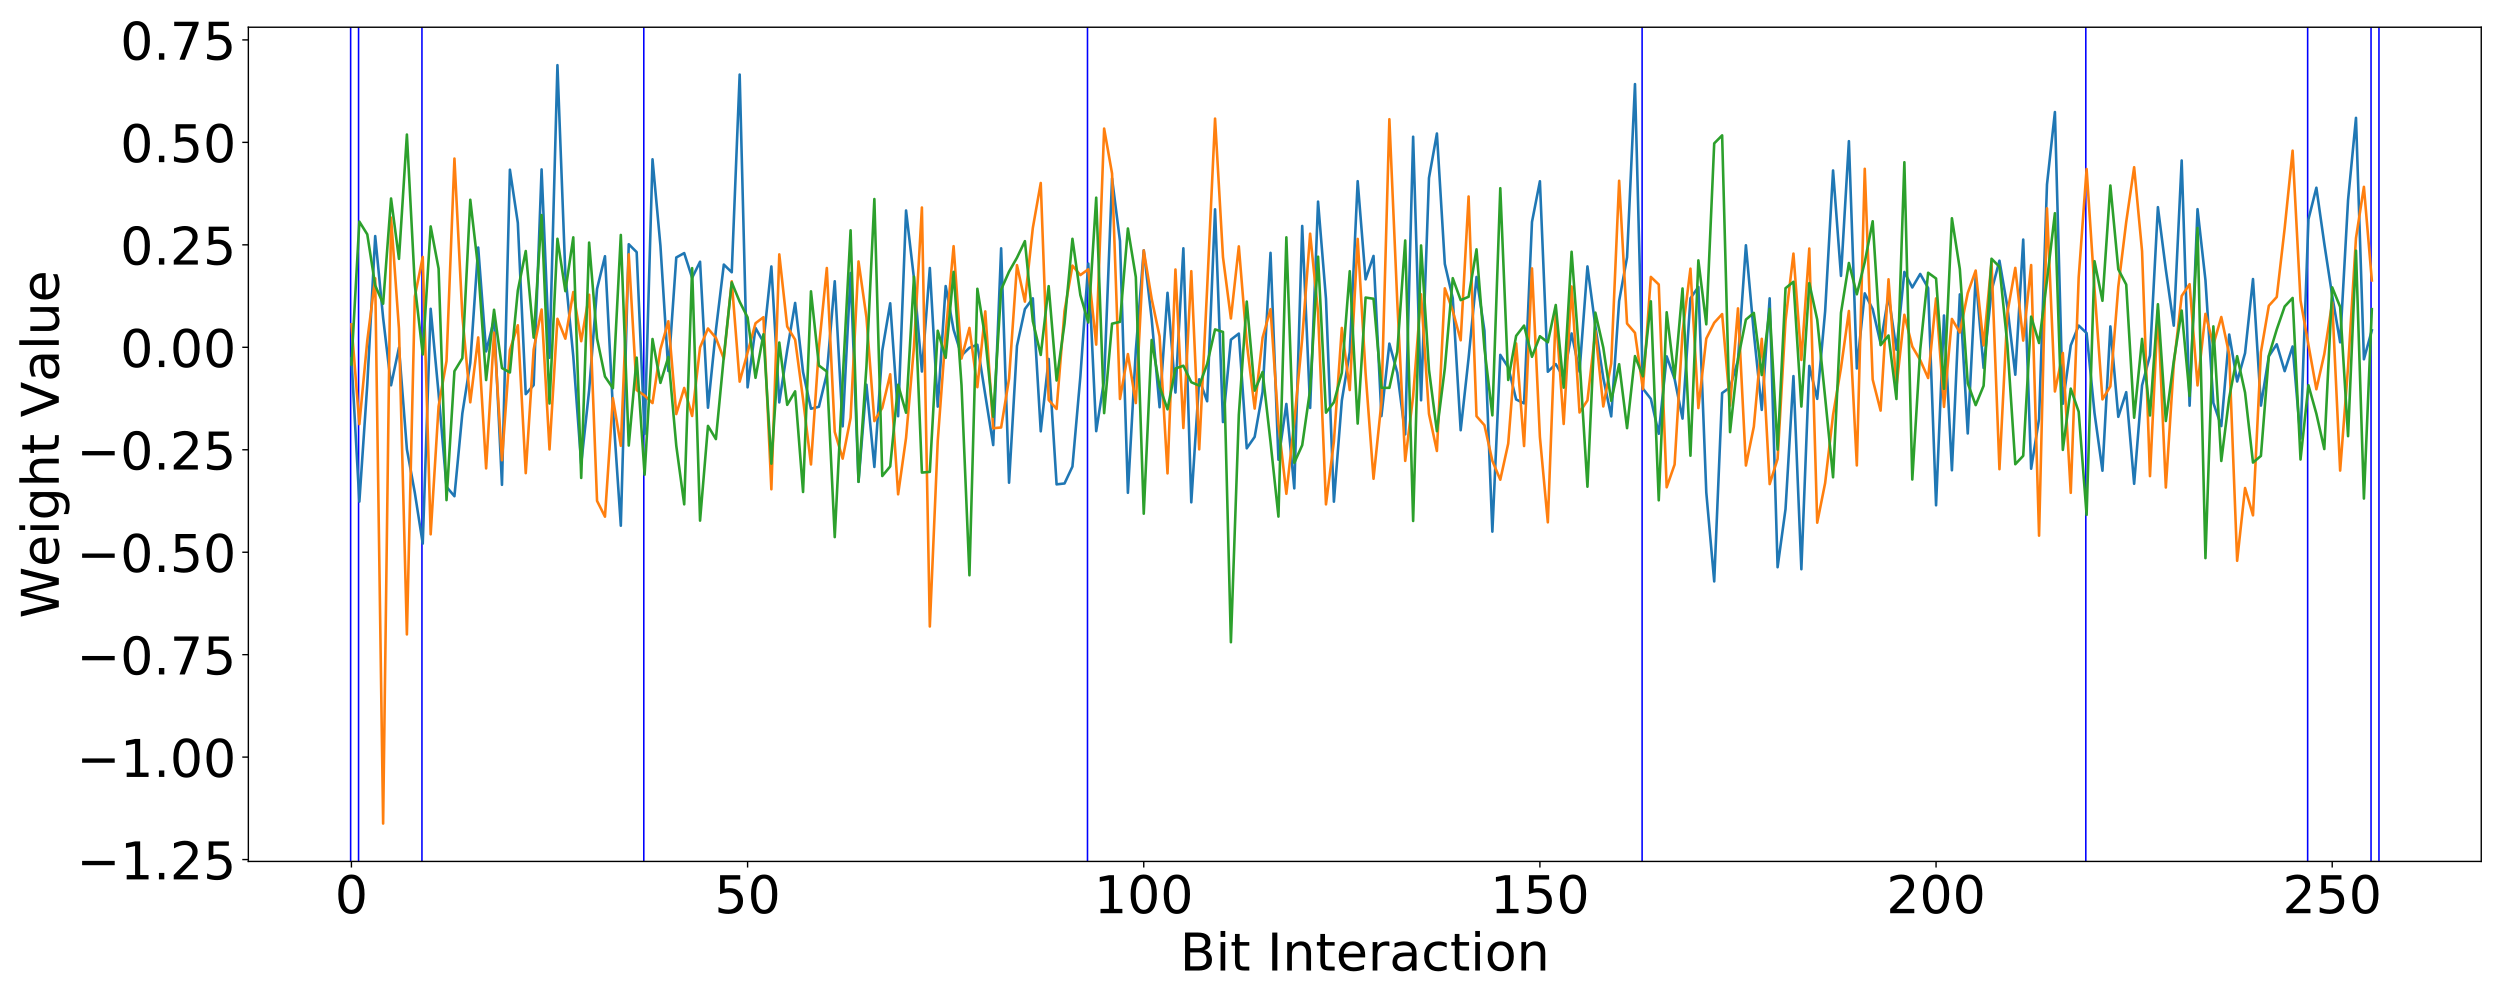 <?xml version="1.0" encoding="utf-8" standalone="no"?>
<!DOCTYPE svg PUBLIC "-//W3C//DTD SVG 1.1//EN"
  "http://www.w3.org/Graphics/SVG/1.1/DTD/svg11.dtd">
<!-- Created with matplotlib (https://matplotlib.org/) -->
<svg height="576pt" version="1.1" viewBox="0 0 1440 576" width="1440pt" xmlns="http://www.w3.org/2000/svg" xmlns:xlink="http://www.w3.org/1999/xlink">
 <defs>
  <style type="text/css">
*{stroke-linecap:butt;stroke-linejoin:round;white-space:pre;}
  </style>
 </defs>
 <g id="figure_1">
  <g id="patch_1">
   <path d="M 0 576 
L 1440 576 
L 1440 0 
L 0 0 
z
" style="fill:#ffffff;"/>
  </g>
  <g id="axes_1">
   <g id="patch_2">
    <path d="M 143.05 496.2 
L 1429.2 496.2 
L 1429.2 15.696 
L 143.05 15.696 
z
" style="fill:#ffffff;"/>
   </g>
   <g id="patch_3">
    <path clip-path="url(#pd18d108226)" d="M 201.511 496.2 
L 201.511 15.696 
L 202.424 15.696 
L 202.424 496.2 
z
" style="fill:#0000ff;"/>
   </g>
   <g id="patch_4">
    <path clip-path="url(#pd18d108226)" d="M 206.075 496.2 
L 206.075 15.696 
L 206.988 15.696 
L 206.988 496.2 
z
" style="fill:#0000ff;"/>
   </g>
   <g id="patch_5">
    <path clip-path="url(#pd18d108226)" d="M 242.585 496.2 
L 242.585 15.696 
L 243.498 15.696 
L 243.498 496.2 
z
" style="fill:#0000ff;"/>
   </g>
   <g id="patch_6">
    <path clip-path="url(#pd18d108226)" d="M 370.369 496.2 
L 370.369 15.696 
L 371.282 15.696 
L 371.282 496.2 
z
" style="fill:#0000ff;"/>
   </g>
   <g id="patch_7">
    <path clip-path="url(#pd18d108226)" d="M 625.938 496.2 
L 625.938 15.696 
L 626.851 15.696 
L 626.851 496.2 
z
" style="fill:#0000ff;"/>
   </g>
   <g id="patch_8">
    <path clip-path="url(#pd18d108226)" d="M 945.399 496.2 
L 945.399 15.696 
L 946.312 15.696 
L 946.312 496.2 
z
" style="fill:#0000ff;"/>
   </g>
   <g id="patch_9">
    <path clip-path="url(#pd18d108226)" d="M 1200.968 496.2 
L 1200.968 15.696 
L 1201.881 15.696 
L 1201.881 496.2 
z
" style="fill:#0000ff;"/>
   </g>
   <g id="patch_10">
    <path clip-path="url(#pd18d108226)" d="M 1328.752 496.2 
L 1328.752 15.696 
L 1329.665 15.696 
L 1329.665 496.2 
z
" style="fill:#0000ff;"/>
   </g>
   <g id="patch_11">
    <path clip-path="url(#pd18d108226)" d="M 1365.262 496.2 
L 1365.262 15.696 
L 1366.175 15.696 
L 1366.175 496.2 
z
" style="fill:#0000ff;"/>
   </g>
   <g id="patch_12">
    <path clip-path="url(#pd18d108226)" d="M 1369.826 496.2 
L 1369.826 15.696 
L 1370.739 15.696 
L 1370.739 496.2 
z
" style="fill:#0000ff;"/>
   </g>
   <g id="matplotlib.axis_1">
    <g id="xtick_1">
     <g id="line2d_1">
      <defs>
       <path d="M 0 0 
L 0 3.5 
" id="m5881b4570d" style="stroke:#000000;stroke-width:0.8;"/>
      </defs>
      <g>
       <use style="stroke:#000000;stroke-width:0.8;" x="202.424" xlink:href="#m5881b4570d" y="496.2"/>
      </g>
     </g>
     <g id="text_1">
      <!-- 0 -->
      <defs>
       <path d="M 31.781 66.406 
Q 24.172 66.406 20.328 58.906 
Q 16.5 51.422 16.5 36.375 
Q 16.5 21.391 20.328 13.891 
Q 24.172 6.391 31.781 6.391 
Q 39.453 6.391 43.281 13.891 
Q 47.125 21.391 47.125 36.375 
Q 47.125 51.422 43.281 58.906 
Q 39.453 66.406 31.781 66.406 
z
M 31.781 74.219 
Q 44.047 74.219 50.516 64.516 
Q 56.984 54.828 56.984 36.375 
Q 56.984 17.969 50.516 8.266 
Q 44.047 -1.422 31.781 -1.422 
Q 19.531 -1.422 13.062 8.266 
Q 6.594 17.969 6.594 36.375 
Q 6.594 54.828 13.062 64.516 
Q 19.531 74.219 31.781 74.219 
z
" id="DejaVuSans-48"/>
      </defs>
      <g transform="translate(192.88 525.995)scale(0.3 -0.3)">
       <use xlink:href="#DejaVuSans-48"/>
      </g>
     </g>
    </g>
    <g id="xtick_2">
     <g id="line2d_2">
      <g>
       <use style="stroke:#000000;stroke-width:0.8;" x="430.611" xlink:href="#m5881b4570d" y="496.2"/>
      </g>
     </g>
     <g id="text_2">
      <!-- 50 -->
      <defs>
       <path d="M 10.797 72.906 
L 49.516 72.906 
L 49.516 64.594 
L 19.828 64.594 
L 19.828 46.734 
Q 21.969 47.469 24.109 47.828 
Q 26.266 48.188 28.422 48.188 
Q 40.625 48.188 47.75 41.5 
Q 54.891 34.812 54.891 23.391 
Q 54.891 11.625 47.562 5.094 
Q 40.234 -1.422 26.906 -1.422 
Q 22.312 -1.422 17.547 -0.641 
Q 12.797 0.141 7.719 1.703 
L 7.719 11.625 
Q 12.109 9.234 16.797 8.062 
Q 21.484 6.891 26.703 6.891 
Q 35.156 6.891 40.078 11.328 
Q 45.016 15.766 45.016 23.391 
Q 45.016 31 40.078 35.438 
Q 35.156 39.891 26.703 39.891 
Q 22.75 39.891 18.812 39.016 
Q 14.891 38.141 10.797 36.281 
z
" id="DejaVuSans-53"/>
      </defs>
      <g transform="translate(411.523 525.995)scale(0.3 -0.3)">
       <use xlink:href="#DejaVuSans-53"/>
       <use x="63.623" xlink:href="#DejaVuSans-48"/>
      </g>
     </g>
    </g>
    <g id="xtick_3">
     <g id="line2d_3">
      <g>
       <use style="stroke:#000000;stroke-width:0.8;" x="658.797" xlink:href="#m5881b4570d" y="496.2"/>
      </g>
     </g>
     <g id="text_3">
      <!-- 100 -->
      <defs>
       <path d="M 12.406 8.297 
L 28.516 8.297 
L 28.516 63.922 
L 10.984 60.406 
L 10.984 69.391 
L 28.422 72.906 
L 38.281 72.906 
L 38.281 8.297 
L 54.391 8.297 
L 54.391 0 
L 12.406 0 
z
" id="DejaVuSans-49"/>
      </defs>
      <g transform="translate(630.166 525.995)scale(0.3 -0.3)">
       <use xlink:href="#DejaVuSans-49"/>
       <use x="63.623" xlink:href="#DejaVuSans-48"/>
       <use x="127.246" xlink:href="#DejaVuSans-48"/>
      </g>
     </g>
    </g>
    <g id="xtick_4">
     <g id="line2d_4">
      <g>
       <use style="stroke:#000000;stroke-width:0.8;" x="886.983" xlink:href="#m5881b4570d" y="496.2"/>
      </g>
     </g>
     <g id="text_4">
      <!-- 150 -->
      <g transform="translate(858.352 525.995)scale(0.3 -0.3)">
       <use xlink:href="#DejaVuSans-49"/>
       <use x="63.623" xlink:href="#DejaVuSans-53"/>
       <use x="127.246" xlink:href="#DejaVuSans-48"/>
      </g>
     </g>
    </g>
    <g id="xtick_5">
     <g id="line2d_5">
      <g>
       <use style="stroke:#000000;stroke-width:0.8;" x="1115.17" xlink:href="#m5881b4570d" y="496.2"/>
      </g>
     </g>
     <g id="text_5">
      <!-- 200 -->
      <defs>
       <path d="M 19.188 8.297 
L 53.609 8.297 
L 53.609 0 
L 7.328 0 
L 7.328 8.297 
Q 12.938 14.109 22.625 23.891 
Q 32.328 33.688 34.812 36.531 
Q 39.547 41.844 41.422 45.531 
Q 43.312 49.219 43.312 52.781 
Q 43.312 58.594 39.234 62.25 
Q 35.156 65.922 28.609 65.922 
Q 23.969 65.922 18.812 64.312 
Q 13.672 62.703 7.812 59.422 
L 7.812 69.391 
Q 13.766 71.781 18.938 73 
Q 24.125 74.219 28.422 74.219 
Q 39.75 74.219 46.484 68.547 
Q 53.219 62.891 53.219 53.422 
Q 53.219 48.922 51.531 44.891 
Q 49.859 40.875 45.406 35.406 
Q 44.188 33.984 37.641 27.219 
Q 31.109 20.453 19.188 8.297 
z
" id="DejaVuSans-50"/>
      </defs>
      <g transform="translate(1086.539 525.995)scale(0.3 -0.3)">
       <use xlink:href="#DejaVuSans-50"/>
       <use x="63.623" xlink:href="#DejaVuSans-48"/>
       <use x="127.246" xlink:href="#DejaVuSans-48"/>
      </g>
     </g>
    </g>
    <g id="xtick_6">
     <g id="line2d_6">
      <g>
       <use style="stroke:#000000;stroke-width:0.8;" x="1343.356" xlink:href="#m5881b4570d" y="496.2"/>
      </g>
     </g>
     <g id="text_6">
      <!-- 250 -->
      <g transform="translate(1314.725 525.995)scale(0.3 -0.3)">
       <use xlink:href="#DejaVuSans-50"/>
       <use x="63.623" xlink:href="#DejaVuSans-53"/>
       <use x="127.246" xlink:href="#DejaVuSans-48"/>
      </g>
     </g>
    </g>
    <g id="text_7">
     <!-- Bit Interaction -->
     <defs>
      <path d="M 19.672 34.812 
L 19.672 8.109 
L 35.5 8.109 
Q 43.453 8.109 47.281 11.406 
Q 51.125 14.703 51.125 21.484 
Q 51.125 28.328 47.281 31.562 
Q 43.453 34.812 35.5 34.812 
z
M 19.672 64.797 
L 19.672 42.828 
L 34.281 42.828 
Q 41.5 42.828 45.031 45.531 
Q 48.578 48.25 48.578 53.812 
Q 48.578 59.328 45.031 62.062 
Q 41.5 64.797 34.281 64.797 
z
M 9.812 72.906 
L 35.016 72.906 
Q 46.297 72.906 52.391 68.219 
Q 58.5 63.531 58.5 54.891 
Q 58.5 48.188 55.375 44.234 
Q 52.25 40.281 46.188 39.312 
Q 53.469 37.75 57.5 32.781 
Q 61.531 27.828 61.531 20.406 
Q 61.531 10.641 54.891 5.312 
Q 48.25 0 35.984 0 
L 9.812 0 
z
" id="DejaVuSans-66"/>
      <path d="M 9.422 54.688 
L 18.406 54.688 
L 18.406 0 
L 9.422 0 
z
M 9.422 75.984 
L 18.406 75.984 
L 18.406 64.594 
L 9.422 64.594 
z
" id="DejaVuSans-105"/>
      <path d="M 18.312 70.219 
L 18.312 54.688 
L 36.812 54.688 
L 36.812 47.703 
L 18.312 47.703 
L 18.312 18.016 
Q 18.312 11.328 20.141 9.422 
Q 21.969 7.516 27.594 7.516 
L 36.812 7.516 
L 36.812 0 
L 27.594 0 
Q 17.188 0 13.234 3.875 
Q 9.281 7.766 9.281 18.016 
L 9.281 47.703 
L 2.688 47.703 
L 2.688 54.688 
L 9.281 54.688 
L 9.281 70.219 
z
" id="DejaVuSans-116"/>
      <path id="DejaVuSans-32"/>
      <path d="M 9.812 72.906 
L 19.672 72.906 
L 19.672 0 
L 9.812 0 
z
" id="DejaVuSans-73"/>
      <path d="M 54.891 33.016 
L 54.891 0 
L 45.906 0 
L 45.906 32.719 
Q 45.906 40.484 42.875 44.328 
Q 39.844 48.188 33.797 48.188 
Q 26.516 48.188 22.312 43.547 
Q 18.109 38.922 18.109 30.906 
L 18.109 0 
L 9.078 0 
L 9.078 54.688 
L 18.109 54.688 
L 18.109 46.188 
Q 21.344 51.125 25.703 53.562 
Q 30.078 56 35.797 56 
Q 45.219 56 50.047 50.172 
Q 54.891 44.344 54.891 33.016 
z
" id="DejaVuSans-110"/>
      <path d="M 56.203 29.594 
L 56.203 25.203 
L 14.891 25.203 
Q 15.484 15.922 20.484 11.062 
Q 25.484 6.203 34.422 6.203 
Q 39.594 6.203 44.453 7.469 
Q 49.312 8.734 54.109 11.281 
L 54.109 2.781 
Q 49.266 0.734 44.188 -0.344 
Q 39.109 -1.422 33.891 -1.422 
Q 20.797 -1.422 13.156 6.188 
Q 5.516 13.812 5.516 26.812 
Q 5.516 40.234 12.766 48.109 
Q 20.016 56 32.328 56 
Q 43.359 56 49.781 48.891 
Q 56.203 41.797 56.203 29.594 
z
M 47.219 32.234 
Q 47.125 39.594 43.094 43.984 
Q 39.062 48.391 32.422 48.391 
Q 24.906 48.391 20.391 44.141 
Q 15.875 39.891 15.188 32.172 
z
" id="DejaVuSans-101"/>
      <path d="M 41.109 46.297 
Q 39.594 47.172 37.812 47.578 
Q 36.031 48 33.891 48 
Q 26.266 48 22.188 43.047 
Q 18.109 38.094 18.109 28.812 
L 18.109 0 
L 9.078 0 
L 9.078 54.688 
L 18.109 54.688 
L 18.109 46.188 
Q 20.953 51.172 25.484 53.578 
Q 30.031 56 36.531 56 
Q 37.453 56 38.578 55.875 
Q 39.703 55.766 41.062 55.516 
z
" id="DejaVuSans-114"/>
      <path d="M 34.281 27.484 
Q 23.391 27.484 19.188 25 
Q 14.984 22.516 14.984 16.5 
Q 14.984 11.719 18.141 8.906 
Q 21.297 6.109 26.703 6.109 
Q 34.188 6.109 38.703 11.406 
Q 43.219 16.703 43.219 25.484 
L 43.219 27.484 
z
M 52.203 31.203 
L 52.203 0 
L 43.219 0 
L 43.219 8.297 
Q 40.141 3.328 35.547 0.953 
Q 30.953 -1.422 24.312 -1.422 
Q 15.922 -1.422 10.953 3.297 
Q 6 8.016 6 15.922 
Q 6 25.141 12.172 29.828 
Q 18.359 34.516 30.609 34.516 
L 43.219 34.516 
L 43.219 35.406 
Q 43.219 41.609 39.141 45 
Q 35.062 48.391 27.688 48.391 
Q 23 48.391 18.547 47.266 
Q 14.109 46.141 10.016 43.891 
L 10.016 52.203 
Q 14.938 54.109 19.578 55.047 
Q 24.219 56 28.609 56 
Q 40.484 56 46.344 49.844 
Q 52.203 43.703 52.203 31.203 
z
" id="DejaVuSans-97"/>
      <path d="M 48.781 52.594 
L 48.781 44.188 
Q 44.969 46.297 41.141 47.344 
Q 37.312 48.391 33.406 48.391 
Q 24.656 48.391 19.812 42.844 
Q 14.984 37.312 14.984 27.297 
Q 14.984 17.281 19.812 11.734 
Q 24.656 6.203 33.406 6.203 
Q 37.312 6.203 41.141 7.25 
Q 44.969 8.297 48.781 10.406 
L 48.781 2.094 
Q 45.016 0.344 40.984 -0.531 
Q 36.969 -1.422 32.422 -1.422 
Q 20.062 -1.422 12.781 6.344 
Q 5.516 14.109 5.516 27.297 
Q 5.516 40.672 12.859 48.328 
Q 20.219 56 33.016 56 
Q 37.156 56 41.109 55.141 
Q 45.062 54.297 48.781 52.594 
z
" id="DejaVuSans-99"/>
      <path d="M 30.609 48.391 
Q 23.391 48.391 19.188 42.75 
Q 14.984 37.109 14.984 27.297 
Q 14.984 17.484 19.156 11.844 
Q 23.344 6.203 30.609 6.203 
Q 37.797 6.203 41.984 11.859 
Q 46.188 17.531 46.188 27.297 
Q 46.188 37.016 41.984 42.703 
Q 37.797 48.391 30.609 48.391 
z
M 30.609 56 
Q 42.328 56 49.016 48.375 
Q 55.719 40.766 55.719 27.297 
Q 55.719 13.875 49.016 6.219 
Q 42.328 -1.422 30.609 -1.422 
Q 18.844 -1.422 12.172 6.219 
Q 5.516 13.875 5.516 27.297 
Q 5.516 40.766 12.172 48.375 
Q 18.844 56 30.609 56 
z
" id="DejaVuSans-111"/>
     </defs>
     <g transform="translate(679.639 559.03)scale(0.3 -0.3)">
      <use xlink:href="#DejaVuSans-66"/>
      <use x="68.604" xlink:href="#DejaVuSans-105"/>
      <use x="96.387" xlink:href="#DejaVuSans-116"/>
      <use x="135.596" xlink:href="#DejaVuSans-32"/>
      <use x="167.383" xlink:href="#DejaVuSans-73"/>
      <use x="196.875" xlink:href="#DejaVuSans-110"/>
      <use x="260.254" xlink:href="#DejaVuSans-116"/>
      <use x="299.463" xlink:href="#DejaVuSans-101"/>
      <use x="360.986" xlink:href="#DejaVuSans-114"/>
      <use x="402.1" xlink:href="#DejaVuSans-97"/>
      <use x="463.379" xlink:href="#DejaVuSans-99"/>
      <use x="518.359" xlink:href="#DejaVuSans-116"/>
      <use x="557.568" xlink:href="#DejaVuSans-105"/>
      <use x="585.352" xlink:href="#DejaVuSans-111"/>
      <use x="646.533" xlink:href="#DejaVuSans-110"/>
     </g>
    </g>
   </g>
   <g id="matplotlib.axis_2">
    <g id="ytick_1">
     <g id="line2d_7">
      <defs>
       <path d="M 0 0 
L -3.5 0 
" id="m2fff2991c2" style="stroke:#000000;stroke-width:0.8;"/>
      </defs>
      <g>
       <use style="stroke:#000000;stroke-width:0.8;" x="143.05" xlink:href="#m2fff2991c2" y="495.121"/>
      </g>
     </g>
     <g id="text_8">
      <!-- −1.25 -->
      <defs>
       <path d="M 10.594 35.5 
L 73.188 35.5 
L 73.188 27.203 
L 10.594 27.203 
z
" id="DejaVuSans-8722"/>
       <path d="M 10.688 12.406 
L 21 12.406 
L 21 0 
L 10.688 0 
z
" id="DejaVuSans-46"/>
      </defs>
      <g transform="translate(44.114 506.518)scale(0.3 -0.3)">
       <use xlink:href="#DejaVuSans-8722"/>
       <use x="83.789" xlink:href="#DejaVuSans-49"/>
       <use x="147.412" xlink:href="#DejaVuSans-46"/>
       <use x="179.199" xlink:href="#DejaVuSans-50"/>
       <use x="242.822" xlink:href="#DejaVuSans-53"/>
      </g>
     </g>
    </g>
    <g id="ytick_2">
     <g id="line2d_8">
      <g>
       <use style="stroke:#000000;stroke-width:0.8;" x="143.05" xlink:href="#m2fff2991c2" y="436.105"/>
      </g>
     </g>
     <g id="text_9">
      <!-- −1.00 -->
      <g transform="translate(44.114 447.502)scale(0.3 -0.3)">
       <use xlink:href="#DejaVuSans-8722"/>
       <use x="83.789" xlink:href="#DejaVuSans-49"/>
       <use x="147.412" xlink:href="#DejaVuSans-46"/>
       <use x="179.199" xlink:href="#DejaVuSans-48"/>
       <use x="242.822" xlink:href="#DejaVuSans-48"/>
      </g>
     </g>
    </g>
    <g id="ytick_3">
     <g id="line2d_9">
      <g>
       <use style="stroke:#000000;stroke-width:0.8;" x="143.05" xlink:href="#m2fff2991c2" y="377.089"/>
      </g>
     </g>
     <g id="text_10">
      <!-- −0.75 -->
      <defs>
       <path d="M 8.203 72.906 
L 55.078 72.906 
L 55.078 68.703 
L 28.609 0 
L 18.312 0 
L 43.219 64.594 
L 8.203 64.594 
z
" id="DejaVuSans-55"/>
      </defs>
      <g transform="translate(44.114 388.486)scale(0.3 -0.3)">
       <use xlink:href="#DejaVuSans-8722"/>
       <use x="83.789" xlink:href="#DejaVuSans-48"/>
       <use x="147.412" xlink:href="#DejaVuSans-46"/>
       <use x="179.199" xlink:href="#DejaVuSans-55"/>
       <use x="242.822" xlink:href="#DejaVuSans-53"/>
      </g>
     </g>
    </g>
    <g id="ytick_4">
     <g id="line2d_10">
      <g>
       <use style="stroke:#000000;stroke-width:0.8;" x="143.05" xlink:href="#m2fff2991c2" y="318.073"/>
      </g>
     </g>
     <g id="text_11">
      <!-- −0.50 -->
      <g transform="translate(44.114 329.47)scale(0.3 -0.3)">
       <use xlink:href="#DejaVuSans-8722"/>
       <use x="83.789" xlink:href="#DejaVuSans-48"/>
       <use x="147.412" xlink:href="#DejaVuSans-46"/>
       <use x="179.199" xlink:href="#DejaVuSans-53"/>
       <use x="242.822" xlink:href="#DejaVuSans-48"/>
      </g>
     </g>
    </g>
    <g id="ytick_5">
     <g id="line2d_11">
      <g>
       <use style="stroke:#000000;stroke-width:0.8;" x="143.05" xlink:href="#m2fff2991c2" y="259.057"/>
      </g>
     </g>
     <g id="text_12">
      <!-- −0.25 -->
      <g transform="translate(44.114 270.454)scale(0.3 -0.3)">
       <use xlink:href="#DejaVuSans-8722"/>
       <use x="83.789" xlink:href="#DejaVuSans-48"/>
       <use x="147.412" xlink:href="#DejaVuSans-46"/>
       <use x="179.199" xlink:href="#DejaVuSans-50"/>
       <use x="242.822" xlink:href="#DejaVuSans-53"/>
      </g>
     </g>
    </g>
    <g id="ytick_6">
     <g id="line2d_12">
      <g>
       <use style="stroke:#000000;stroke-width:0.8;" x="143.05" xlink:href="#m2fff2991c2" y="200.041"/>
      </g>
     </g>
     <g id="text_13">
      <!-- 0.00 -->
      <g transform="translate(69.253 211.438)scale(0.3 -0.3)">
       <use xlink:href="#DejaVuSans-48"/>
       <use x="63.623" xlink:href="#DejaVuSans-46"/>
       <use x="95.41" xlink:href="#DejaVuSans-48"/>
       <use x="159.033" xlink:href="#DejaVuSans-48"/>
      </g>
     </g>
    </g>
    <g id="ytick_7">
     <g id="line2d_13">
      <g>
       <use style="stroke:#000000;stroke-width:0.8;" x="143.05" xlink:href="#m2fff2991c2" y="141.025"/>
      </g>
     </g>
     <g id="text_14">
      <!-- 0.25 -->
      <g transform="translate(69.253 152.422)scale(0.3 -0.3)">
       <use xlink:href="#DejaVuSans-48"/>
       <use x="63.623" xlink:href="#DejaVuSans-46"/>
       <use x="95.41" xlink:href="#DejaVuSans-50"/>
       <use x="159.033" xlink:href="#DejaVuSans-53"/>
      </g>
     </g>
    </g>
    <g id="ytick_8">
     <g id="line2d_14">
      <g>
       <use style="stroke:#000000;stroke-width:0.8;" x="143.05" xlink:href="#m2fff2991c2" y="82.009"/>
      </g>
     </g>
     <g id="text_15">
      <!-- 0.50 -->
      <g transform="translate(69.253 93.407)scale(0.3 -0.3)">
       <use xlink:href="#DejaVuSans-48"/>
       <use x="63.623" xlink:href="#DejaVuSans-46"/>
       <use x="95.41" xlink:href="#DejaVuSans-53"/>
       <use x="159.033" xlink:href="#DejaVuSans-48"/>
      </g>
     </g>
    </g>
    <g id="ytick_9">
     <g id="line2d_15">
      <g>
       <use style="stroke:#000000;stroke-width:0.8;" x="143.05" xlink:href="#m2fff2991c2" y="22.993"/>
      </g>
     </g>
     <g id="text_16">
      <!-- 0.75 -->
      <g transform="translate(69.253 34.391)scale(0.3 -0.3)">
       <use xlink:href="#DejaVuSans-48"/>
       <use x="63.623" xlink:href="#DejaVuSans-46"/>
       <use x="95.41" xlink:href="#DejaVuSans-55"/>
       <use x="159.033" xlink:href="#DejaVuSans-53"/>
      </g>
     </g>
    </g>
    <g id="text_17">
     <!-- Weight Value -->
     <defs>
      <path d="M 3.328 72.906 
L 13.281 72.906 
L 28.609 11.281 
L 43.891 72.906 
L 54.984 72.906 
L 70.312 11.281 
L 85.594 72.906 
L 95.609 72.906 
L 77.297 0 
L 64.891 0 
L 49.516 63.281 
L 33.984 0 
L 21.578 0 
z
" id="DejaVuSans-87"/>
      <path d="M 45.406 27.984 
Q 45.406 37.75 41.375 43.109 
Q 37.359 48.484 30.078 48.484 
Q 22.859 48.484 18.828 43.109 
Q 14.797 37.75 14.797 27.984 
Q 14.797 18.266 18.828 12.891 
Q 22.859 7.516 30.078 7.516 
Q 37.359 7.516 41.375 12.891 
Q 45.406 18.266 45.406 27.984 
z
M 54.391 6.781 
Q 54.391 -7.172 48.188 -13.984 
Q 42 -20.797 29.203 -20.797 
Q 24.469 -20.797 20.266 -20.094 
Q 16.062 -19.391 12.109 -17.922 
L 12.109 -9.188 
Q 16.062 -11.328 19.922 -12.344 
Q 23.781 -13.375 27.781 -13.375 
Q 36.625 -13.375 41.016 -8.766 
Q 45.406 -4.156 45.406 5.172 
L 45.406 9.625 
Q 42.625 4.781 38.281 2.391 
Q 33.938 0 27.875 0 
Q 17.828 0 11.672 7.656 
Q 5.516 15.328 5.516 27.984 
Q 5.516 40.672 11.672 48.328 
Q 17.828 56 27.875 56 
Q 33.938 56 38.281 53.609 
Q 42.625 51.219 45.406 46.391 
L 45.406 54.688 
L 54.391 54.688 
z
" id="DejaVuSans-103"/>
      <path d="M 54.891 33.016 
L 54.891 0 
L 45.906 0 
L 45.906 32.719 
Q 45.906 40.484 42.875 44.328 
Q 39.844 48.188 33.797 48.188 
Q 26.516 48.188 22.312 43.547 
Q 18.109 38.922 18.109 30.906 
L 18.109 0 
L 9.078 0 
L 9.078 75.984 
L 18.109 75.984 
L 18.109 46.188 
Q 21.344 51.125 25.703 53.562 
Q 30.078 56 35.797 56 
Q 45.219 56 50.047 50.172 
Q 54.891 44.344 54.891 33.016 
z
" id="DejaVuSans-104"/>
      <path d="M 28.609 0 
L 0.781 72.906 
L 11.078 72.906 
L 34.188 11.531 
L 57.328 72.906 
L 67.578 72.906 
L 39.797 0 
z
" id="DejaVuSans-86"/>
      <path d="M 9.422 75.984 
L 18.406 75.984 
L 18.406 0 
L 9.422 0 
z
" id="DejaVuSans-108"/>
      <path d="M 8.5 21.578 
L 8.5 54.688 
L 17.484 54.688 
L 17.484 21.922 
Q 17.484 14.156 20.5 10.266 
Q 23.531 6.391 29.594 6.391 
Q 36.859 6.391 41.078 11.031 
Q 45.312 15.672 45.312 23.688 
L 45.312 54.688 
L 54.297 54.688 
L 54.297 0 
L 45.312 0 
L 45.312 8.406 
Q 42.047 3.422 37.719 1 
Q 33.406 -1.422 27.688 -1.422 
Q 18.266 -1.422 13.375 4.438 
Q 8.5 10.297 8.5 21.578 
z
M 31.109 56 
z
" id="DejaVuSans-117"/>
     </defs>
     <g transform="translate(33.875 356.181)rotate(-90)scale(0.3 -0.3)">
      <use xlink:href="#DejaVuSans-87"/>
      <use x="98.799" xlink:href="#DejaVuSans-101"/>
      <use x="160.322" xlink:href="#DejaVuSans-105"/>
      <use x="188.105" xlink:href="#DejaVuSans-103"/>
      <use x="251.582" xlink:href="#DejaVuSans-104"/>
      <use x="314.961" xlink:href="#DejaVuSans-116"/>
      <use x="354.17" xlink:href="#DejaVuSans-32"/>
      <use x="385.957" xlink:href="#DejaVuSans-86"/>
      <use x="454.256" xlink:href="#DejaVuSans-97"/>
      <use x="515.535" xlink:href="#DejaVuSans-108"/>
      <use x="543.318" xlink:href="#DejaVuSans-117"/>
      <use x="606.697" xlink:href="#DejaVuSans-101"/>
     </g>
    </g>
   </g>
   <g id="line2d_16">
    <path clip-path="url(#pd18d108226)" d="M 202.424 206.434 
L 206.988 288.917 
L 211.552 221.511 
L 216.115 135.988 
L 220.679 183.101 
L 225.243 221.93 
L 229.806 200.217 
L 234.37 258.77 
L 238.934 283.814 
L 243.498 313.116 
L 248.061 177.869 
L 252.625 226.709 
L 257.189 280.422 
L 261.753 285.819 
L 266.316 238.077 
L 270.88 209.039 
L 275.444 142.576 
L 280.007 202.41 
L 284.571 184.18 
L 289.135 279.252 
L 293.699 97.753 
L 298.262 128.341 
L 302.826 227.008 
L 307.39 221.839 
L 311.954 97.582 
L 316.517 206.061 
L 321.081 37.537 
L 325.645 158.276 
L 330.209 205.266 
L 334.772 267.174 
L 339.336 224.881 
L 343.9 166.38 
L 348.463 147.581 
L 353.027 235.148 
L 357.591 302.795 
L 362.155 140.678 
L 366.718 145.213 
L 371.282 249.999 
L 375.846 91.759 
L 380.41 141.567 
L 384.973 213.699 
L 389.537 148.301 
L 394.101 145.782 
L 398.664 160.002 
L 403.228 150.759 
L 407.792 234.835 
L 412.356 190.221 
L 416.919 152.4 
L 421.483 156.821 
L 426.047 42.96 
L 430.611 223.106 
L 435.174 188.873 
L 439.738 197.031 
L 444.302 153.484 
L 448.865 231.781 
L 453.429 201.711 
L 457.993 174.498 
L 462.557 214.294 
L 467.12 235.427 
L 471.684 234.304 
L 476.248 215.376 
L 480.812 162.008 
L 485.375 245.567 
L 489.939 157.276 
L 494.503 277.498 
L 499.066 221.581 
L 503.63 268.958 
L 508.194 201.903 
L 512.758 174.697 
L 517.321 239.737 
L 521.885 121.246 
L 526.449 160.388 
L 531.013 213.988 
L 535.576 154.377 
L 540.14 234.209 
L 544.704 164.784 
L 549.267 189.904 
L 553.831 204.738 
L 558.395 200.31 
L 562.959 198.562 
L 572.086 256.361 
L 576.65 143.044 
L 581.214 278.035 
L 585.777 199.226 
L 590.341 178.022 
L 594.905 171.838 
L 599.468 248.435 
L 604.032 206.747 
L 608.596 278.992 
L 613.16 278.476 
L 617.723 268.735 
L 622.287 216.912 
L 626.851 151.84 
L 631.415 248.336 
L 635.978 218.975 
L 640.542 102.821 
L 645.106 138.804 
L 649.67 283.843 
L 654.233 201.849 
L 658.797 144.178 
L 663.361 183.697 
L 667.924 234.563 
L 672.488 168.661 
L 677.052 226.092 
L 681.616 143.026 
L 686.179 289.334 
L 690.743 218.487 
L 695.307 231.114 
L 699.871 120.567 
L 704.434 243.107 
L 708.998 195.655 
L 713.562 192.148 
L 718.125 258.227 
L 722.689 251.634 
L 727.253 225.713 
L 731.817 145.652 
L 736.38 264.806 
L 740.944 232.681 
L 745.508 281.3 
L 750.072 130.158 
L 754.635 234.971 
L 759.199 116.135 
L 763.763 172.067 
L 768.326 288.956 
L 772.89 230.742 
L 777.454 202.812 
L 782.018 104.365 
L 786.581 160.9 
L 791.145 147.418 
L 795.709 239.649 
L 800.273 197.919 
L 804.836 214.675 
L 809.4 250.212 
L 813.964 78.761 
L 818.527 230.564 
L 823.091 102.52 
L 827.655 76.897 
L 832.219 152.032 
L 836.782 171.755 
L 841.346 247.807 
L 845.91 206.181 
L 850.474 159.538 
L 855.037 190.564 
L 859.601 306.217 
L 864.165 204.404 
L 868.728 211.545 
L 873.292 230.085 
L 877.856 232.343 
L 882.42 127.85 
L 886.983 104.408 
L 891.547 214.123 
L 896.111 209.717 
L 900.675 217.55 
L 905.238 192.061 
L 909.802 214.105 
L 914.366 153.463 
L 918.93 187.895 
L 923.493 217.777 
L 928.057 239.843 
L 932.621 173.379 
L 937.184 148.19 
L 941.748 48.452 
L 946.312 223.837 
L 950.876 229.742 
L 955.439 249.845 
L 960.003 205.271 
L 964.567 218.28 
L 969.131 241.113 
L 973.694 171.789 
L 978.258 165.316 
L 982.822 283.655 
L 987.385 334.891 
L 991.949 226.383 
L 996.513 223.123 
L 1001.077 207.571 
L 1005.64 141.284 
L 1010.204 191.887 
L 1014.768 236.092 
L 1019.332 171.844 
L 1023.895 326.717 
L 1028.459 293.237 
L 1033.023 216.648 
L 1037.586 327.87 
L 1042.15 210.774 
L 1046.714 229.748 
L 1051.278 179.279 
L 1055.841 98.184 
L 1060.405 158.903 
L 1064.969 81.319 
L 1069.533 212.224 
L 1074.096 168.967 
L 1078.66 178.073 
L 1083.224 197.843 
L 1087.787 170.371 
L 1092.351 201.426 
L 1096.915 156.64 
L 1101.479 165.582 
L 1106.042 157.804 
L 1110.606 165.917 
L 1115.17 291.043 
L 1119.734 181.733 
L 1124.297 270.88 
L 1128.861 169.572 
L 1133.425 249.667 
L 1137.988 159.221 
L 1142.552 211.921 
L 1147.116 167.45 
L 1151.68 150.166 
L 1156.243 176.685 
L 1160.807 215.828 
L 1165.371 137.992 
L 1169.935 269.98 
L 1174.498 241.352 
L 1179.062 106.265 
L 1183.626 64.544 
L 1188.189 232.571 
L 1192.753 198.923 
L 1197.317 187.521 
L 1201.881 191.856 
L 1206.444 237.923 
L 1211.008 271.125 
L 1215.572 188.018 
L 1220.136 240.089 
L 1224.699 225.894 
L 1229.263 278.655 
L 1233.827 221.932 
L 1238.391 204.722 
L 1242.954 119.33 
L 1247.518 155.249 
L 1252.082 187.57 
L 1256.645 92.436 
L 1261.209 233.667 
L 1265.773 120.486 
L 1270.337 161.332 
L 1274.9 232.091 
L 1279.464 245.414 
L 1284.028 192.697 
L 1288.592 219.735 
L 1293.155 203.369 
L 1297.719 160.737 
L 1302.283 233.623 
L 1306.846 205.214 
L 1311.41 198.32 
L 1315.974 213.775 
L 1320.538 199.568 
L 1325.101 252.678 
L 1329.665 126.303 
L 1334.229 108.13 
L 1338.793 140.337 
L 1343.356 170.374 
L 1347.92 197.161 
L 1352.484 115.255 
L 1357.047 67.892 
L 1361.611 206.937 
L 1366.175 190.262 
L 1366.175 190.262 
" style="fill:none;stroke:#1f77b4;stroke-linecap:square;stroke-width:1.5;"/>
   </g>
   <g id="line2d_17">
    <path clip-path="url(#pd18d108226)" d="M 202.424 186.831 
L 206.988 244.327 
L 211.552 196.244 
L 216.115 160.33 
L 220.679 474.359 
L 225.243 125.342 
L 229.806 189.433 
L 234.37 365.418 
L 238.934 170.808 
L 243.498 148.003 
L 248.061 307.764 
L 252.625 234.072 
L 257.189 208.016 
L 261.753 91.336 
L 266.316 181.954 
L 270.88 231.726 
L 275.444 194.361 
L 280.007 269.795 
L 284.571 191.613 
L 289.135 265.092 
L 293.699 201.623 
L 298.262 187.356 
L 302.826 272.529 
L 307.39 201.343 
L 311.954 178.284 
L 316.517 258.871 
L 321.081 183.622 
L 325.645 195.081 
L 330.209 168.221 
L 334.772 196.533 
L 339.336 169.77 
L 343.9 288.504 
L 348.463 297.596 
L 353.027 229.322 
L 357.591 256.764 
L 362.155 146.519 
L 366.718 224.703 
L 371.282 227.862 
L 375.846 232.166 
L 380.41 201.182 
L 384.973 185.028 
L 389.537 238.493 
L 394.101 223.468 
L 398.664 239.605 
L 403.228 200.137 
L 407.792 189.216 
L 412.356 194.628 
L 416.919 206.644 
L 421.483 162.047 
L 426.047 219.821 
L 435.174 186.197 
L 439.738 182.722 
L 444.302 281.817 
L 448.865 146.523 
L 453.429 188.084 
L 457.993 195.661 
L 462.557 229.928 
L 467.12 267.524 
L 471.684 200.38 
L 476.248 154.382 
L 480.812 248.756 
L 485.375 264.175 
L 489.939 240.669 
L 494.503 150.586 
L 499.066 182.707 
L 503.63 242.547 
L 508.194 234.932 
L 512.758 215.585 
L 517.321 284.723 
L 521.885 252.23 
L 526.449 199.856 
L 531.013 119.527 
L 535.576 360.848 
L 540.14 253.947 
L 544.704 192.456 
L 549.267 141.8 
L 553.831 206.509 
L 558.395 188.882 
L 562.959 223.023 
L 567.522 179.356 
L 572.086 246.662 
L 576.65 246.225 
L 581.214 218.165 
L 585.777 152.737 
L 590.341 173.728 
L 594.905 131.311 
L 599.468 105.405 
L 604.032 230.4 
L 608.596 235.564 
L 613.16 179.168 
L 617.723 153.001 
L 622.287 158.437 
L 626.851 155.128 
L 631.415 198.488 
L 635.978 74.065 
L 640.542 99.937 
L 645.106 229.799 
L 649.67 203.943 
L 654.233 232.16 
L 658.797 144.264 
L 663.361 172.147 
L 667.924 193.768 
L 672.488 272.669 
L 677.052 155.234 
L 681.616 246.519 
L 686.179 156.212 
L 690.743 258.824 
L 695.307 166.254 
L 699.871 68.316 
L 704.434 148.074 
L 708.998 183.435 
L 713.562 141.915 
L 718.125 197.399 
L 722.689 235.344 
L 727.253 194.472 
L 731.817 178.082 
L 736.38 244.178 
L 740.944 284.421 
L 745.508 242.867 
L 750.072 195.144 
L 754.635 134.606 
L 759.199 179.825 
L 763.763 290.507 
L 768.326 254.329 
L 772.89 188.898 
L 777.454 224.662 
L 782.018 137.622 
L 786.581 215.006 
L 791.145 275.759 
L 795.709 231.656 
L 800.273 68.673 
L 804.836 173.867 
L 809.4 265.466 
L 813.964 228.232 
L 818.527 169.514 
L 823.091 238.392 
L 827.655 259.761 
L 832.219 166.081 
L 836.782 178.965 
L 841.346 196.009 
L 845.91 113.185 
L 850.474 239.726 
L 855.037 244.912 
L 859.601 265.457 
L 864.165 276.31 
L 868.728 255.528 
L 873.292 197.82 
L 877.856 256.905 
L 882.42 154.606 
L 886.983 251.729 
L 891.547 300.858 
L 896.111 179.941 
L 900.675 244.198 
L 905.238 165.022 
L 909.802 237.586 
L 914.366 230.647 
L 918.93 190.647 
L 923.493 234.107 
L 928.057 209.363 
L 932.621 104.115 
L 937.184 186.371 
L 941.748 191.723 
L 946.312 224.155 
L 950.876 159.504 
L 955.439 163.848 
L 960.003 280.684 
L 964.567 267.579 
L 969.131 191.45 
L 973.694 154.747 
L 978.258 235.057 
L 982.822 195.024 
L 987.385 185.915 
L 991.949 180.912 
L 996.513 233.627 
L 1001.077 177.635 
L 1005.64 268.13 
L 1010.204 245.767 
L 1014.768 195.164 
L 1019.332 278.833 
L 1023.895 264.32 
L 1028.459 184.76 
L 1033.023 146.068 
L 1037.586 207.319 
L 1042.15 143.153 
L 1046.714 301.065 
L 1051.278 278.221 
L 1055.841 239 
L 1060.405 211.969 
L 1064.969 179.126 
L 1069.533 268.087 
L 1074.096 97.236 
L 1078.66 218.601 
L 1083.224 236.507 
L 1087.787 160.88 
L 1092.351 222.9 
L 1096.915 181.31 
L 1101.479 199.621 
L 1106.042 207.406 
L 1110.606 217.748 
L 1115.17 171.872 
L 1119.734 234.373 
L 1124.297 183.717 
L 1128.861 191.521 
L 1133.425 168.793 
L 1137.988 155.838 
L 1142.552 198.947 
L 1147.116 150.913 
L 1151.68 270.254 
L 1156.243 180.376 
L 1160.807 154.308 
L 1165.371 196.17 
L 1169.935 152.674 
L 1174.498 308.538 
L 1179.062 120.013 
L 1183.626 225.492 
L 1188.189 203.313 
L 1192.753 283.859 
L 1197.317 159.84 
L 1201.881 97.358 
L 1206.444 166.47 
L 1211.008 230.036 
L 1215.572 222.521 
L 1220.136 165.191 
L 1224.699 127.853 
L 1229.263 96.321 
L 1233.827 144.73 
L 1238.391 274.25 
L 1242.954 178.799 
L 1247.518 280.803 
L 1252.082 210.067 
L 1256.645 170.474 
L 1261.209 163.684 
L 1265.773 222.007 
L 1270.337 180.79 
L 1274.9 198.561 
L 1279.464 182.601 
L 1284.028 204.142 
L 1288.592 323.012 
L 1293.155 281.097 
L 1297.719 296.834 
L 1302.283 202.886 
L 1306.846 176.109 
L 1311.41 171.071 
L 1315.974 131.434 
L 1320.538 86.784 
L 1325.101 173.061 
L 1334.229 224.219 
L 1338.793 203.985 
L 1343.356 174.166 
L 1347.92 271.052 
L 1352.484 211.394 
L 1357.047 137.128 
L 1361.611 107.626 
L 1366.175 161.551 
L 1366.175 161.551 
" style="fill:none;stroke:#ff7f0e;stroke-linecap:square;stroke-width:1.5;"/>
   </g>
   <g id="line2d_18">
    <path clip-path="url(#pd18d108226)" d="M 202.424 209.906 
L 206.988 127.65 
L 211.552 134.982 
L 216.115 164.413 
L 220.679 174.94 
L 225.243 114.329 
L 229.806 149.1 
L 234.37 77.503 
L 238.934 164.123 
L 243.498 204.194 
L 248.061 130.413 
L 252.625 154.709 
L 257.189 288.063 
L 261.753 213.802 
L 266.316 206.299 
L 270.88 115.07 
L 275.444 154.634 
L 280.007 218.907 
L 284.571 178.428 
L 289.135 212.001 
L 293.699 214.543 
L 298.262 167.363 
L 302.826 144.595 
L 307.39 194.445 
L 311.954 123.879 
L 316.517 232.412 
L 321.081 137.538 
L 325.645 167.699 
L 330.209 136.712 
L 334.772 275.285 
L 339.336 139.73 
L 343.9 194.937 
L 348.463 216.903 
L 353.027 223.592 
L 357.591 135.337 
L 362.155 256.627 
L 366.718 206.008 
L 371.282 273.416 
L 375.846 195.272 
L 380.41 220.536 
L 384.973 205.617 
L 389.537 256.777 
L 394.101 290.488 
L 398.664 154.449 
L 403.228 299.876 
L 407.792 245.324 
L 412.356 252.914 
L 416.919 205.362 
L 421.483 162.649 
L 426.047 173.782 
L 430.611 182.841 
L 435.174 217.616 
L 439.738 192.552 
L 444.302 267.057 
L 448.865 197.294 
L 453.429 233.195 
L 457.993 225.416 
L 462.557 283.371 
L 467.12 167.812 
L 471.684 210.533 
L 476.248 213.991 
L 480.812 309.367 
L 485.375 218.909 
L 489.939 132.667 
L 494.503 277.529 
L 499.066 211.151 
L 503.63 114.658 
L 508.194 274.181 
L 512.758 268.652 
L 517.321 221.604 
L 521.885 237.73 
L 526.449 159.383 
L 531.013 272.212 
L 535.576 271.79 
L 540.14 190.5 
L 544.704 206.092 
L 549.267 156.612 
L 553.831 221.885 
L 558.395 331.351 
L 562.959 166.342 
L 567.522 194.729 
L 572.086 240.001 
L 576.65 166.842 
L 581.214 156.441 
L 585.777 148.43 
L 590.341 138.905 
L 594.905 184.952 
L 599.468 204.439 
L 604.032 164.821 
L 608.596 219.168 
L 613.16 186.392 
L 617.723 137.561 
L 622.287 169.953 
L 626.851 185.743 
L 631.415 113.861 
L 635.978 237.948 
L 640.542 186.438 
L 645.106 185.384 
L 649.67 131.619 
L 654.233 159.579 
L 658.797 295.88 
L 663.361 195.832 
L 667.924 222.718 
L 672.488 235.777 
L 677.052 212.271 
L 681.616 210.669 
L 686.179 220.169 
L 690.743 222.106 
L 695.307 209.739 
L 699.871 189.737 
L 704.434 191.198 
L 708.998 369.919 
L 713.562 238.941 
L 718.125 173.704 
L 722.689 225.012 
L 727.253 214.249 
L 731.817 254.585 
L 736.38 297.542 
L 740.944 136.706 
L 745.508 266.607 
L 750.072 256.424 
L 754.635 224.444 
L 759.199 147.863 
L 763.763 237.682 
L 768.326 231.726 
L 772.89 214.79 
L 777.454 156.216 
L 782.018 243.982 
L 786.581 171.392 
L 791.145 172.087 
L 795.709 223.368 
L 800.273 223.389 
L 804.836 202.6 
L 809.4 138.514 
L 813.964 300.071 
L 818.527 141.383 
L 823.091 213.003 
L 827.655 248.36 
L 832.219 212.184 
L 836.782 160.23 
L 841.346 172.866 
L 845.91 170.947 
L 850.474 143.616 
L 855.037 200.637 
L 859.601 239.234 
L 864.165 108.414 
L 868.728 218.856 
L 873.292 193.471 
L 877.856 187.552 
L 882.42 205.51 
L 886.983 193.674 
L 891.547 197.184 
L 896.111 175.683 
L 900.675 223.269 
L 905.238 145.023 
L 909.802 206.774 
L 914.366 280.334 
L 918.93 180.073 
L 923.493 200.235 
L 928.057 230.868 
L 932.621 209.783 
L 937.184 246.613 
L 941.748 205.107 
L 946.312 216.754 
L 950.876 173.561 
L 955.439 288.172 
L 960.003 179.859 
L 964.567 217.741 
L 969.131 166.165 
L 973.694 262.479 
L 978.258 149.974 
L 982.822 186.807 
L 987.385 82.582 
L 991.949 77.974 
L 996.513 248.907 
L 1001.077 206.813 
L 1005.64 184.083 
L 1010.204 180.236 
L 1014.768 216.023 
L 1019.332 177.895 
L 1023.895 258.986 
L 1028.459 166.021 
L 1033.023 162.308 
L 1037.586 234.171 
L 1042.15 163.072 
L 1046.714 184.102 
L 1051.278 228.922 
L 1055.841 274.912 
L 1060.405 180.211 
L 1064.969 151.477 
L 1069.533 169.504 
L 1074.096 150.998 
L 1078.66 127.446 
L 1083.224 198.786 
L 1087.787 193.237 
L 1092.351 229.817 
L 1096.915 93.452 
L 1101.479 276.189 
L 1106.042 201.469 
L 1110.606 157.102 
L 1115.17 160.404 
L 1119.734 223.994 
L 1124.297 125.721 
L 1128.861 154.96 
L 1133.425 220.784 
L 1137.988 233.34 
L 1142.552 222.23 
L 1147.116 149.033 
L 1151.68 153.653 
L 1156.243 198.4 
L 1160.807 267.385 
L 1165.371 262.554 
L 1169.935 182.382 
L 1174.498 197.579 
L 1179.062 161.454 
L 1183.626 122.82 
L 1188.189 259.127 
L 1192.753 223.842 
L 1197.317 237.14 
L 1201.881 296.548 
L 1206.444 150.447 
L 1211.008 173.252 
L 1215.572 106.859 
L 1220.136 155.099 
L 1224.699 163.901 
L 1229.263 240.598 
L 1233.827 195.208 
L 1238.391 239.305 
L 1242.954 175.233 
L 1247.518 242.484 
L 1252.082 208.033 
L 1256.645 178.877 
L 1261.209 228.044 
L 1265.773 131.333 
L 1270.337 321.486 
L 1274.9 187.996 
L 1279.464 265.514 
L 1284.028 229.055 
L 1288.592 205.153 
L 1293.155 226.156 
L 1297.719 266.436 
L 1302.283 262.617 
L 1306.846 204.9 
L 1311.41 189.732 
L 1315.974 176.53 
L 1320.538 171.636 
L 1325.101 264.66 
L 1329.665 221.912 
L 1334.229 238.296 
L 1338.793 258.645 
L 1343.356 165.532 
L 1347.92 176.785 
L 1352.484 251.23 
L 1357.047 144.402 
L 1361.611 287.163 
L 1366.175 178.058 
L 1366.175 178.058 
" style="fill:none;stroke:#2ca02c;stroke-linecap:square;stroke-width:1.5;"/>
   </g>
   <g id="patch_13">
    <path d="M 143.05 496.2 
L 143.05 15.696 
" style="fill:none;stroke:#000000;stroke-linecap:square;stroke-linejoin:miter;stroke-width:0.8;"/>
   </g>
   <g id="patch_14">
    <path d="M 1429.2 496.2 
L 1429.2 15.696 
" style="fill:none;stroke:#000000;stroke-linecap:square;stroke-linejoin:miter;stroke-width:0.8;"/>
   </g>
   <g id="patch_15">
    <path d="M 143.05 496.2 
L 1429.2 496.2 
" style="fill:none;stroke:#000000;stroke-linecap:square;stroke-linejoin:miter;stroke-width:0.8;"/>
   </g>
   <g id="patch_16">
    <path d="M 143.05 15.696 
L 1429.2 15.696 
" style="fill:none;stroke:#000000;stroke-linecap:square;stroke-linejoin:miter;stroke-width:0.8;"/>
   </g>
  </g>
 </g>
 <defs>
  <clipPath id="pd18d108226">
   <rect height="480.504" width="1286.15" x="143.05" y="15.696"/>
  </clipPath>
 </defs>
</svg>

